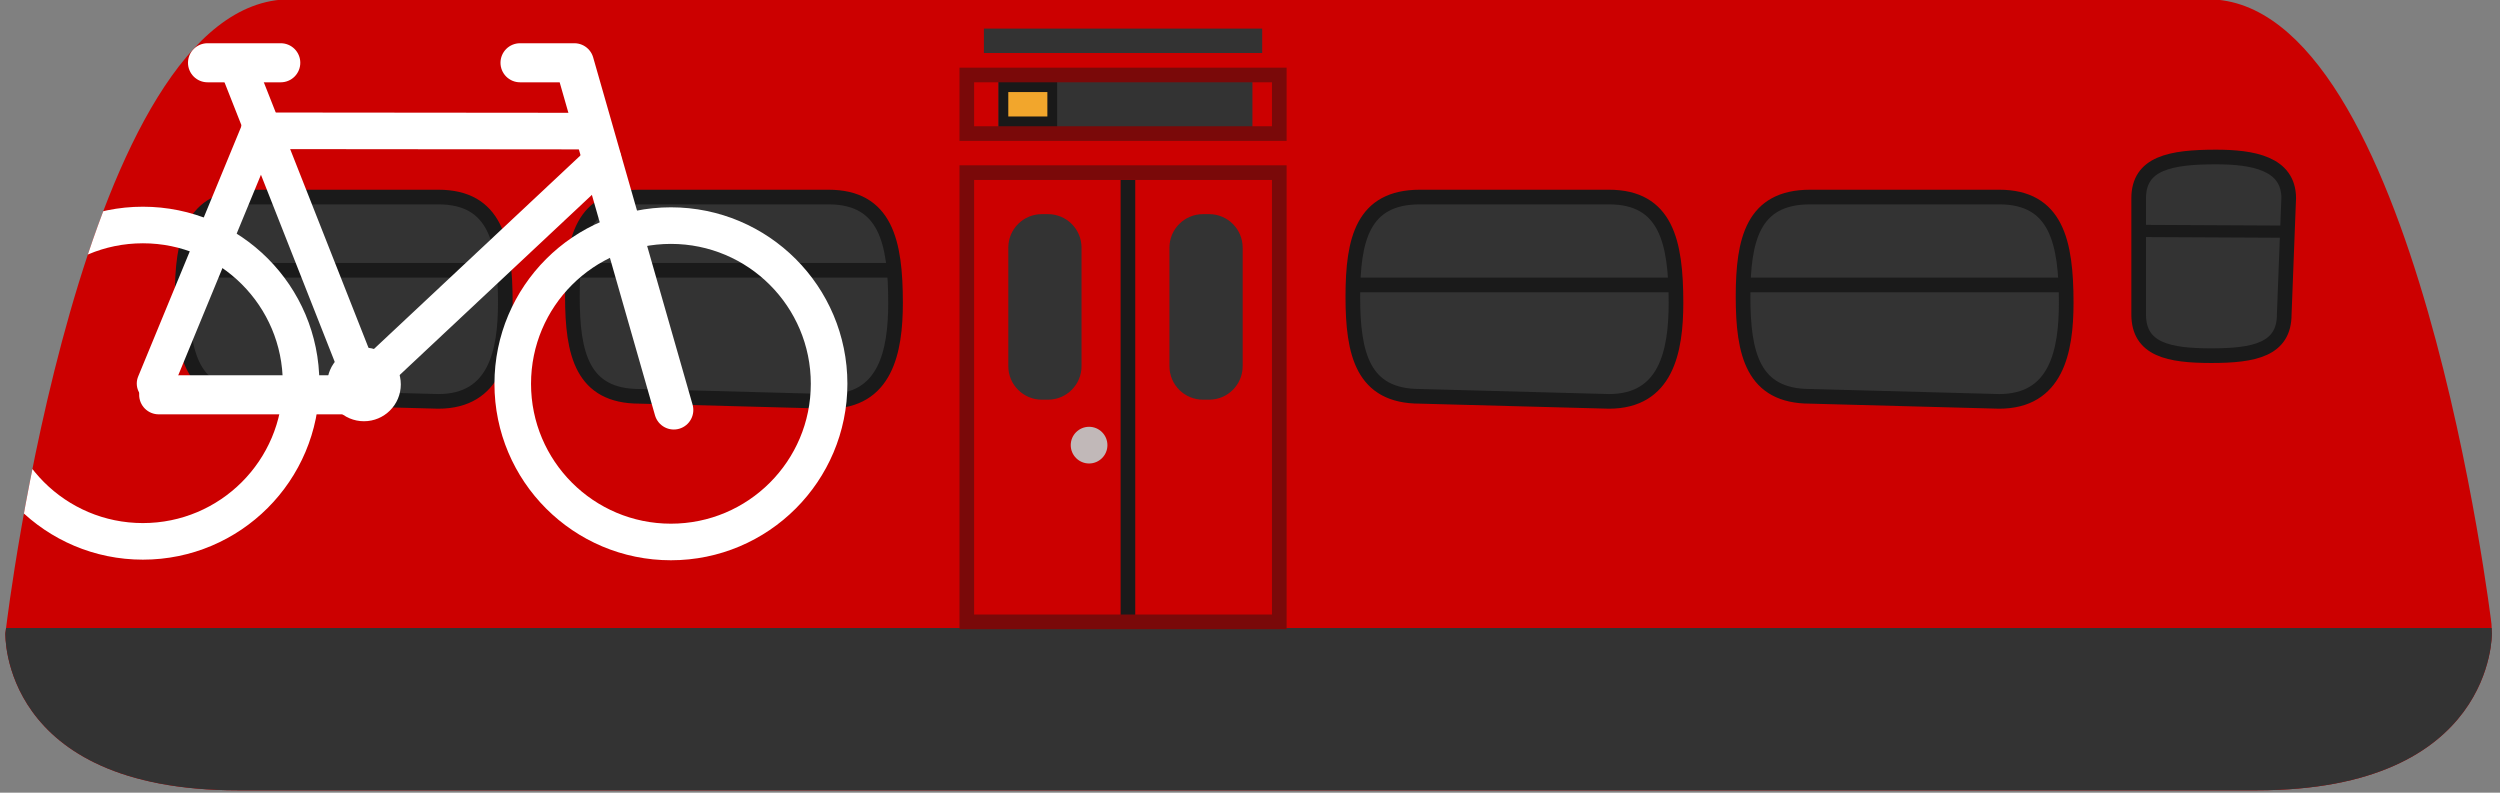 <?xml version="1.0" encoding="utf-8"?>
<!-- Generator: Adobe Illustrator 15.1.0, SVG Export Plug-In . SVG Version: 6.00 Build 0)  -->
<!DOCTYPE svg PUBLIC "-//W3C//DTD SVG 1.1//EN" "http://www.w3.org/Graphics/SVG/1.1/DTD/svg11.dtd">
<svg version="1.1" id="Layer_1" xmlns="http://www.w3.org/2000/svg" xmlns:xlink="http://www.w3.org/1999/xlink" x="0px" y="0px"
	 width="512px" height="162.332px" viewBox="0 157.645 512 162.332" enable-background="new 0 157.645 512 162.332"
	 xml:space="preserve">
<rect x="0" y="157.645" width="512" height="162.332" fill="#808080" stroke="none"/>
<g id="icomoon-ignore">
</g>
<g>
	<g>
		<defs>
			<path id="SVGID_1_" d="M1.096,287.326c0,0-1.125,32.174,47.663,32.174s200.284,0,200.284,0h12.835c0,0,151.497,0,200.286,0
				c48.788,0,48.171-32.15,48.171-32.15l-0.079-1.903c0,0-15.371-127.946-58.068-127.946H59.378
				c-42.698,0-58.068,128.258-58.068,128.258L1.096,287.326z"/>
		</defs>
		<use xlink:href="#SVGID_1_"  overflow="visible" fill="#CC0000"/>
		<clipPath id="SVGID_2_">
			<use xlink:href="#SVGID_1_"  overflow="visible"/>
		</clipPath>
		<g clip-path="url(#SVGID_2_)">
			<defs>
				<path id="XMLID_16_" d="M130.961,238.811c-11.724,0-13.735-8.682-13.735-20.406l0,0c0-11.725,2.012-20.405,13.735-20.405h38.71
					c11.724,0,13.735,9.167,13.735,21.654l0,0c0,9.989-2.012,20.192-13.735,20.192L130.961,238.811z"/>
			</defs>
			<use xlink:href="#XMLID_16_"  overflow="visible" fill="#333333"/>
			<clipPath id="XMLID_2_">
				<use xlink:href="#XMLID_16_"  overflow="visible"/>
			</clipPath>
			
				<line clip-path="url(#XMLID_2_)" fill="none" stroke="#1A1A1A" stroke-width="3" stroke-miterlimit="10" x1="194.5" y1="213" x2="80.5" y2="213"/>
			<use xlink:href="#XMLID_16_"  overflow="visible" fill="none" stroke="#1A1A1A" stroke-width="3" stroke-miterlimit="10"/>
		</g>
		<g clip-path="url(#SVGID_2_)">
			<defs>
				<path id="XMLID_15_" d="M51.044,238.811c-11.724,0-13.736-8.682-13.736-20.406l0,0c0-11.725,2.012-20.405,13.736-20.405h38.71
					c11.724,0,13.736,9.167,13.736,21.654l0,0c0,9.989-2.012,20.192-13.736,20.192L51.044,238.811z"/>
			</defs>
			<use xlink:href="#XMLID_15_"  overflow="visible" fill="#333333"/>
			<clipPath id="XMLID_3_">
				<use xlink:href="#XMLID_15_"  overflow="visible"/>
			</clipPath>
			
				<line clip-path="url(#XMLID_3_)" fill="none" stroke="#1A1A1A" stroke-width="3" stroke-miterlimit="10" x1="114.5" y1="213" x2="-0.5" y2="213"/>
			<use xlink:href="#XMLID_15_"  overflow="visible" fill="none" stroke="#1A1A1A" stroke-width="3" stroke-miterlimit="10"/>
		</g>
		<rect x="-138.32" y="286.262" clip-path="url(#SVGID_2_)" fill="#333333" width="732.417" height="99.896"/>
		<path clip-path="url(#SVGID_2_)" fill="none" stroke="#F4F4F4" stroke-width="2.497" stroke-miterlimit="10" d="M152.188,177.624
			"/>
		<path clip-path="url(#SVGID_2_)" fill="none" stroke="#F4F4F4" stroke-width="2.497" stroke-miterlimit="10" d="M143.488,157.206
			"/>
		
			<circle clip-path="url(#SVGID_2_)" fill="none" stroke="#FFFFFF" stroke-width="7.492" stroke-linecap="round" stroke-linejoin="round" stroke-miterlimit="10" cx="29.265" cy="236.121" r="32.396"/>
		
			<line clip-path="url(#SVGID_2_)" fill="none" stroke="#FFFFFF" stroke-width="8" stroke-linecap="round" stroke-linejoin="round" stroke-miterlimit="10" x1="32.5" y1="238.5" x2="72.5" y2="238.5"/>
		
			<polyline clip-path="url(#SVGID_2_)" fill="none" stroke="#FFFFFF" stroke-width="7.492" stroke-linecap="round" stroke-linejoin="round" stroke-miterlimit="10" points="
			49.195,172.446 74.377,236.316 123.506,190.277 		"/>
		
			<line clip-path="url(#SVGID_2_)" fill="none" stroke="#FFFFFF" stroke-width="7.492" stroke-linecap="round" stroke-linejoin="round" stroke-miterlimit="10" x1="53.154" y1="184.308" x2="31.755" y2="236.192"/>
		
			<line clip-path="url(#SVGID_2_)" fill="none" stroke="#FFFFFF" stroke-width="7.492" stroke-linecap="round" stroke-linejoin="round" stroke-miterlimit="10" x1="119.411" y1="184.494" x2="53.107" y2="184.432"/>
		
			<circle clip-path="url(#SVGID_2_)" fill="none" stroke="#FFFFFF" stroke-width="7.492" stroke-linecap="round" stroke-linejoin="round" stroke-miterlimit="10" cx="137.405" cy="236.245" r="32.396"/>
		
			<polyline clip-path="url(#SVGID_2_)" fill="none" stroke="#FFFFFF" stroke-width="8" stroke-linecap="round" stroke-linejoin="round" stroke-miterlimit="10" points="
			137.992,241.61 117.634,170.5 106.5,170.5 		"/>
		
			<line clip-path="url(#SVGID_2_)" fill="none" stroke="#FFFFFF" stroke-width="8" stroke-linecap="round" stroke-linejoin="round" stroke-miterlimit="10" x1="42.5" y1="170.5" x2="57.5" y2="170.5"/>
		
			<circle clip-path="url(#SVGID_2_)" fill="#FFFFFF" stroke="#FFFFFF" stroke-width="4.995" stroke-miterlimit="10" cx="74.542" cy="236.371" r="5.047"/>
	</g>
	<path fill="#333333" d="M391.941,212.588"/>
	<g>
		<defs>
			<path id="XMLID_13_" d="M370.714,238.811c-11.723,0-13.735-8.682-13.735-20.406l0,0c0-11.725,2.013-20.405,13.735-20.405h38.71
				c11.724,0,13.735,9.167,13.735,21.654l0,0c0,9.989-2.012,20.192-13.735,20.192L370.714,238.811z"/>
		</defs>
		<use xlink:href="#XMLID_13_"  overflow="visible" fill="#333333"/>
		<clipPath id="XMLID_4_">
			<use xlink:href="#XMLID_13_"  overflow="visible"/>
		</clipPath>
		
			<line clip-path="url(#XMLID_4_)" fill="#333333" stroke="#1A1A1A" stroke-width="3" stroke-miterlimit="10" x1="434.5" y1="216" x2="319.5" y2="216"/>
		<use xlink:href="#XMLID_13_"  overflow="visible" fill="none" stroke="#1A1A1A" stroke-width="3" stroke-miterlimit="10"/>
	</g>
	<g>
		<defs>
			<path id="XMLID_12_" d="M467.813,222.041c0,7.207-6.178,8.444-14.908,8.444l0,0c-8.728,0-14.904-1.238-14.904-8.444v-23.799
				c0-7.205,6.538-8.443,15.836-8.443l0,0c7.438,0,14.891,1.238,14.891,8.443L467.813,222.041z"/>
		</defs>
		<use xlink:href="#XMLID_12_"  overflow="visible" fill="#333333"/>
		<clipPath id="XMLID_5_">
			<use xlink:href="#XMLID_12_"  overflow="visible"/>
		</clipPath>
		
			<line clip-path="url(#XMLID_5_)" fill="none" stroke="#1A1A1A" stroke-width="2.497" stroke-miterlimit="10" x1="437.908" y1="204.94" x2="468.448" y2="205.094"/>
		<use xlink:href="#XMLID_12_"  overflow="visible" fill="none" stroke="#1A1A1A" stroke-width="3" stroke-miterlimit="10"/>
	</g>
	<g>
		<defs>
			<path id="XMLID_11_" d="M290.797,238.811c-11.725,0-13.736-8.682-13.736-20.406l0,0c0-11.725,2.012-20.405,13.736-20.405h38.71
				c11.724,0,13.735,9.167,13.735,21.654l0,0c0,9.989-2.012,20.192-13.735,20.192L290.797,238.811z"/>
		</defs>
		<use xlink:href="#XMLID_11_"  overflow="visible" fill="#333333"/>
		<clipPath id="XMLID_6_">
			<use xlink:href="#XMLID_11_"  overflow="visible"/>
		</clipPath>
		
			<line clip-path="url(#XMLID_6_)" fill="#333333" stroke="#1A1A1A" stroke-width="3" stroke-miterlimit="10" x1="354.5" y1="216" x2="239.5" y2="216"/>
		<use xlink:href="#XMLID_11_"  overflow="visible" fill="none" stroke="#1A1A1A" stroke-width="3" stroke-miterlimit="10"/>
	</g>
	<g>
		<defs>
			<rect id="XMLID_10_" x="198" y="193" width="64" height="92"/>
		</defs>
		<clipPath id="XMLID_7_">
			<use xlink:href="#XMLID_10_"  overflow="visible"/>
		</clipPath>
		
			<line clip-path="url(#XMLID_7_)" fill="none" stroke="#1A1A1A" stroke-width="3" stroke-miterlimit="10" x1="231" y1="194.5" x2="231" y2="286.5"/>
		<use xlink:href="#XMLID_10_"  overflow="visible" fill="none" stroke="#7A0909" stroke-width="3" stroke-miterlimit="10"/>
	</g>
	<path fill="#333333" d="M254.5,208.368c0-3.793-3.075-6.868-6.869-6.868h-1.262c-3.794,0-6.869,3.075-6.869,6.868v24.265
		c0,3.793,3.075,6.868,6.869,6.868h1.262c3.794,0,6.869-3.075,6.869-6.868V208.368z"/>
	<path fill="#333333" d="M221.5,208.368c0-3.793-3.075-6.868-6.869-6.868h-1.263c-3.793,0-6.869,3.075-6.869,6.868v24.265
		c0,3.793,3.075,6.868,6.869,6.868h1.263c3.793,0,6.869-3.075,6.869-6.868V208.368z"/>
	<circle fill="#C1B8B8" cx="223.044" cy="248.81" r="3.756"/>
	<g>
		<defs>
			<rect id="XMLID_9_" x="198" y="173" width="64" height="12"/>
		</defs>
		<clipPath id="XMLID_8_">
			<use xlink:href="#XMLID_9_"  overflow="visible"/>
		</clipPath>
		<rect x="204.5" y="171.5" clip-path="url(#XMLID_8_)" fill="#333333" width="52" height="20"/>
		<rect x="204.5" y="171.5" clip-path="url(#XMLID_8_)" fill="#191919" width="12" height="28"/>
		<rect x="206.5" y="176.5" clip-path="url(#XMLID_8_)" fill="#F2A62C" width="8" height="5"/>
		<use xlink:href="#XMLID_9_"  overflow="visible" fill="none" stroke="#7A0909" stroke-width="3" stroke-miterlimit="10"/>
	</g>
	<rect x="201.5" y="163.5" fill="#333333" width="57" height="5"/>
</g>
</svg>
